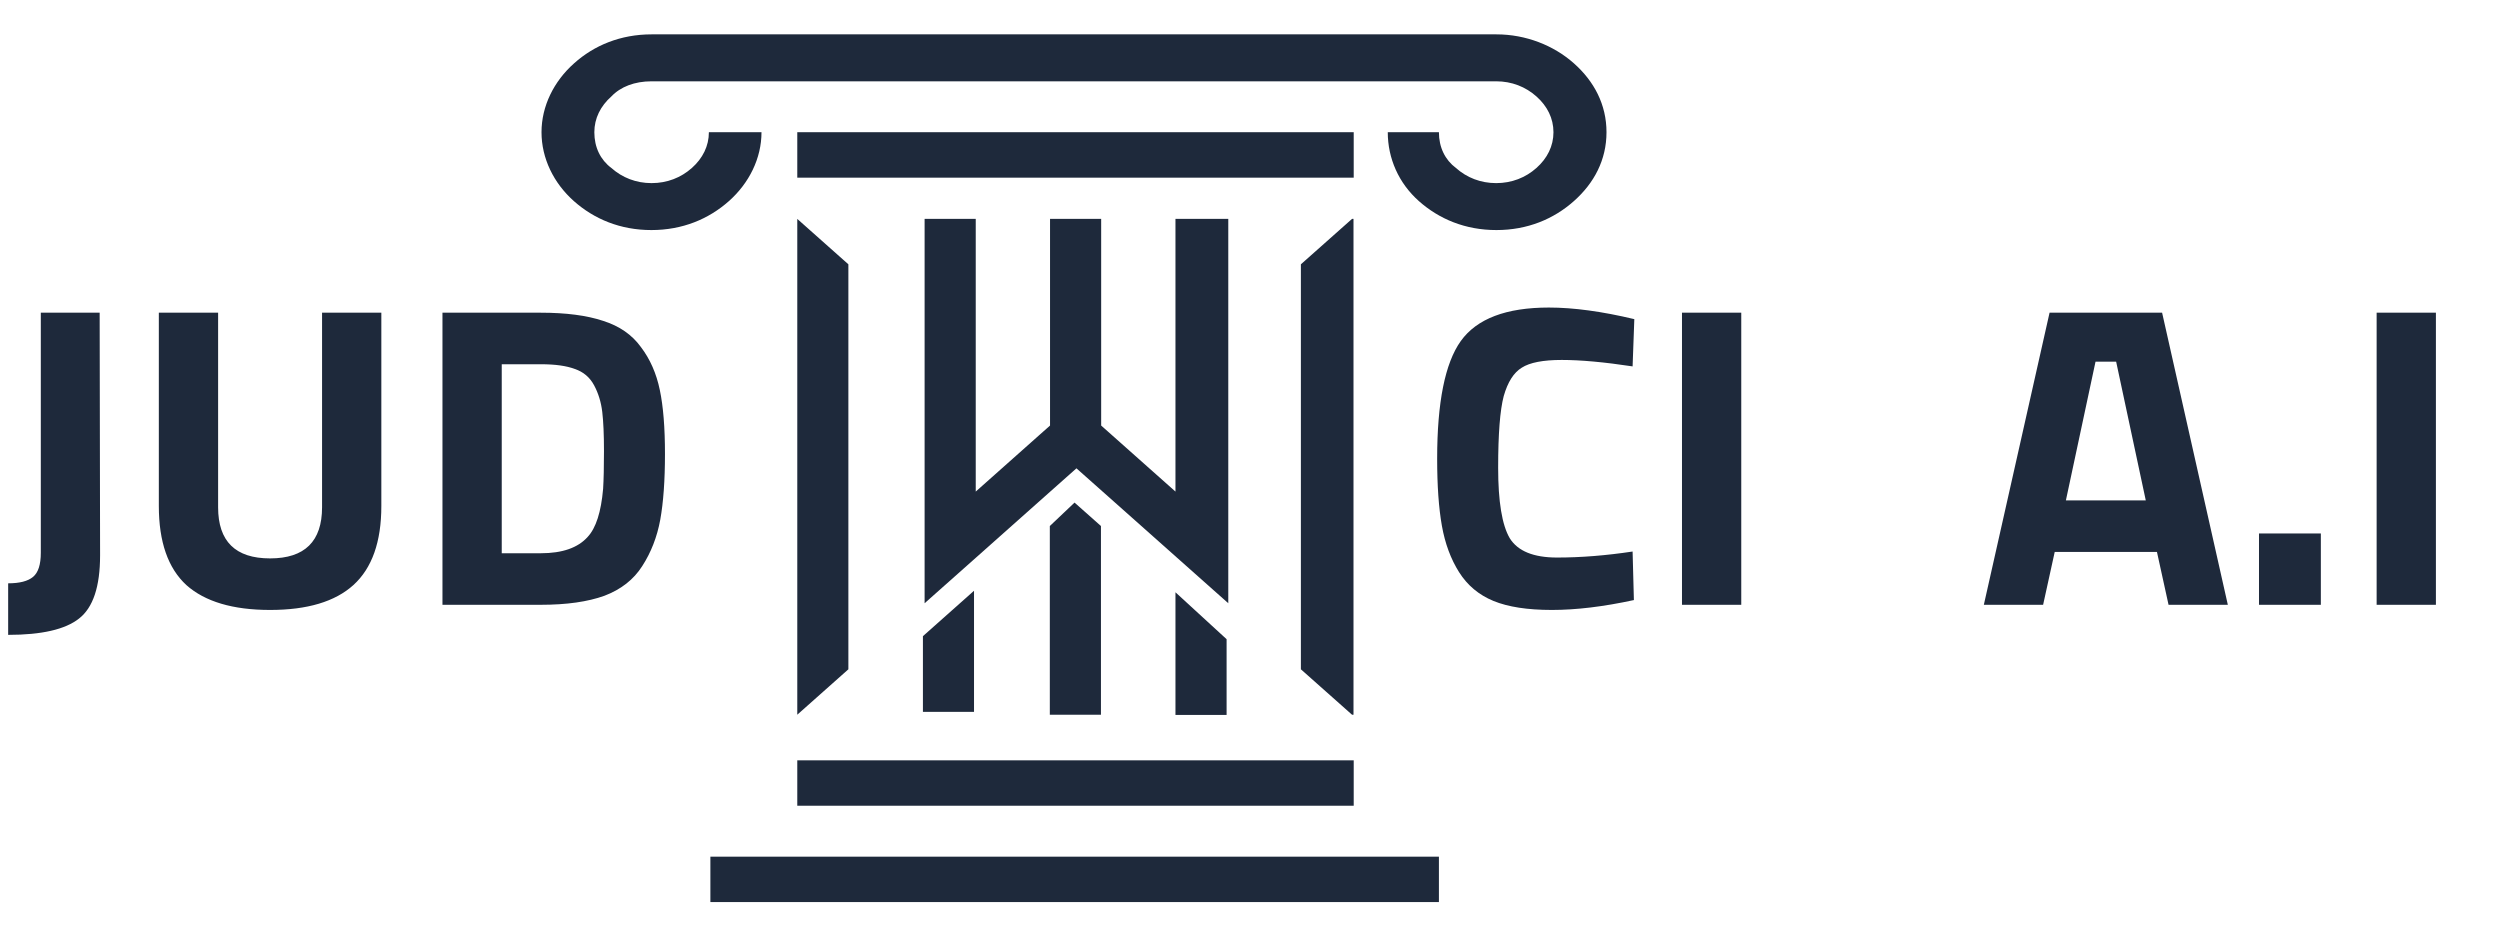 <svg width="291" height="109" viewBox="0 0 291 109" fill="none" xmlns="http://www.w3.org/2000/svg">
<g filter="url(#filter0_d_35_207)">
<path d="M157.572 11.391H92.803V16.677H157.572V11.391ZM167.49 101H82.689V95.714H167.49V101ZM157.572 89.787H92.803V84.501H157.572V89.787ZM136.824 21.48V53.221L129.438 46.655L128.176 45.535V21.48H122.224V45.535L120.961 46.655L113.576 53.221V21.48H107.624V66.218L113.576 60.932L122.224 53.243L125.298 50.513L128.372 53.243L137.023 60.932L142.972 66.218V21.48H136.824ZM136.824 64.942V79.215H142.776V70.402L136.824 64.942ZM122.199 57.23V79.193H128.151V57.23L125.077 54.501L122.199 57.23ZM113.376 79.037V64.764L107.428 70.05V78.863H113.376V79.037ZM98.751 73.907V26.766L92.803 21.48V79.193L98.751 73.907ZM151.423 50.335V26.766L157.376 21.48H157.547V79.193H157.376L151.423 73.907V50.335ZM88.638 11.391C88.638 14.429 87.201 17.315 84.847 19.407C82.489 21.499 79.44 22.779 75.82 22.779C72.205 22.779 69.156 21.499 66.798 19.407C64.445 17.315 63.032 14.429 63.032 11.391C63.032 8.35 64.47 5.464 66.823 3.372C69.156 1.28 72.23 0 75.845 0H174.179C177.603 0 180.848 1.28 183.202 3.372C185.559 5.464 186.996 8.175 186.996 11.391C186.996 14.607 185.559 17.315 183.202 19.407C180.848 21.499 177.799 22.779 174.179 22.779C170.56 22.779 167.515 21.499 165.157 19.407C162.803 17.315 161.537 14.429 161.537 11.391H167.49C167.49 13.153 168.206 14.607 169.472 15.553C170.734 16.677 172.346 17.315 174.154 17.315C175.966 17.315 177.578 16.677 178.84 15.553C180.107 14.429 180.823 12.997 180.823 11.391C180.823 9.781 180.107 8.35 178.84 7.226C177.578 6.102 175.966 5.464 174.154 5.464H75.845C73.863 5.464 72.23 6.102 71.163 7.226C69.897 8.35 69.181 9.781 69.181 11.391C69.181 13.153 69.897 14.607 71.163 15.553C72.426 16.677 74.038 17.315 75.845 17.315C77.657 17.315 79.269 16.677 80.532 15.553C81.798 14.429 82.514 12.997 82.514 11.391H88.638Z" fill="#1E293B"/>
</g>
<path d="M0.95 73.898V67.898C2.283 67.898 3.25 67.648 3.85 67.148C4.45 66.648 4.75 65.715 4.75 64.348V36.398H11.6L11.65 64.648C11.65 68.281 10.833 70.731 9.2 71.998C7.6 73.265 4.85 73.898 0.95 73.898ZM25.388 59.048C25.388 63.015 27.405 64.998 31.438 64.998C35.471 64.998 37.488 63.015 37.488 59.048V36.398H44.388V58.898C44.388 63.065 43.305 66.131 41.138 68.098C39.005 70.031 35.771 70.998 31.438 70.998C27.105 70.998 23.855 70.031 21.688 68.098C19.555 66.131 18.488 63.065 18.488 58.898V36.398H25.388V59.048ZM62.953 70.398H51.503V36.398H62.953C65.886 36.398 68.303 36.715 70.203 37.348C72.103 37.948 73.569 38.965 74.603 40.398C75.669 41.798 76.403 43.465 76.803 45.398C77.203 47.298 77.403 49.781 77.403 52.848C77.403 55.915 77.219 58.465 76.853 60.498C76.486 62.498 75.786 64.298 74.753 65.898C73.753 67.465 72.286 68.615 70.353 69.348C68.419 70.048 65.953 70.398 62.953 70.398ZM70.203 56.898C70.269 55.831 70.303 54.365 70.303 52.498C70.303 50.598 70.236 49.081 70.103 47.948C69.969 46.815 69.653 45.781 69.153 44.848C68.653 43.915 67.903 43.281 66.903 42.948C65.936 42.581 64.619 42.398 62.953 42.398H58.403V64.398H62.953C65.453 64.398 67.269 63.765 68.403 62.498C69.369 61.465 69.969 59.598 70.203 56.898Z" fill="#1E293B"/>
<path d="M190.185 69.848C186.652 70.615 183.468 70.998 180.635 70.998C177.802 70.998 175.535 70.648 173.835 69.948C172.135 69.248 170.802 68.131 169.835 66.598C168.868 65.065 168.202 63.265 167.835 61.198C167.468 59.131 167.285 56.531 167.285 53.398C167.285 46.831 168.202 42.265 170.035 39.698C171.902 37.098 175.318 35.798 180.285 35.798C183.152 35.798 186.468 36.248 190.235 37.148L190.035 42.648C186.735 42.148 183.985 41.898 181.785 41.898C179.618 41.898 178.068 42.198 177.135 42.798C176.202 43.365 175.502 44.465 175.035 46.098C174.602 47.731 174.385 50.515 174.385 54.448C174.385 58.381 174.835 61.115 175.735 62.648C176.668 64.148 178.502 64.898 181.235 64.898C184.002 64.898 186.935 64.665 190.035 64.198L190.185 69.848ZM195.783 70.398V36.398H202.683V70.398H195.783Z" fill="#1E293B"/>
<path d="M230.919 70.398L238.569 36.398H251.669L259.319 70.398H252.419L251.069 64.248H239.169L237.819 70.398H230.919ZM243.919 42.098L240.469 58.248H249.769L246.319 42.098H243.919ZM262.947 70.398V62.098H270.147V70.398H262.947ZM276.64 70.398V36.398H283.54V70.398H276.64Z" fill="#1E293B"/>
<defs>
<filter id="filter0_d_35_207" x="59.032" y="0" width="131.964" height="109" filterUnits="userSpaceOnUse" color-interpolation-filters="sRGB">
<feFlood flood-opacity="0" result="BackgroundImageFix"/>
<feColorMatrix in="SourceAlpha" type="matrix" values="0 0 0 0 0 0 0 0 0 0 0 0 0 0 0 0 0 0 127 0" result="hardAlpha"/>
<feOffset dy="4"/>
<feGaussianBlur stdDeviation="2"/>
<feComposite in2="hardAlpha" operator="out"/>
<feColorMatrix type="matrix" values="0 0 0 0 0 0 0 0 0 0 0 0 0 0 0 0 0 0 0.25 0"/>
<feBlend mode="normal" in2="BackgroundImageFix" result="effect1_dropShadow_35_207"/>
<feBlend mode="normal" in="SourceGraphic" in2="effect1_dropShadow_35_207" result="shape"/>
</filter>
</defs>
</svg>
